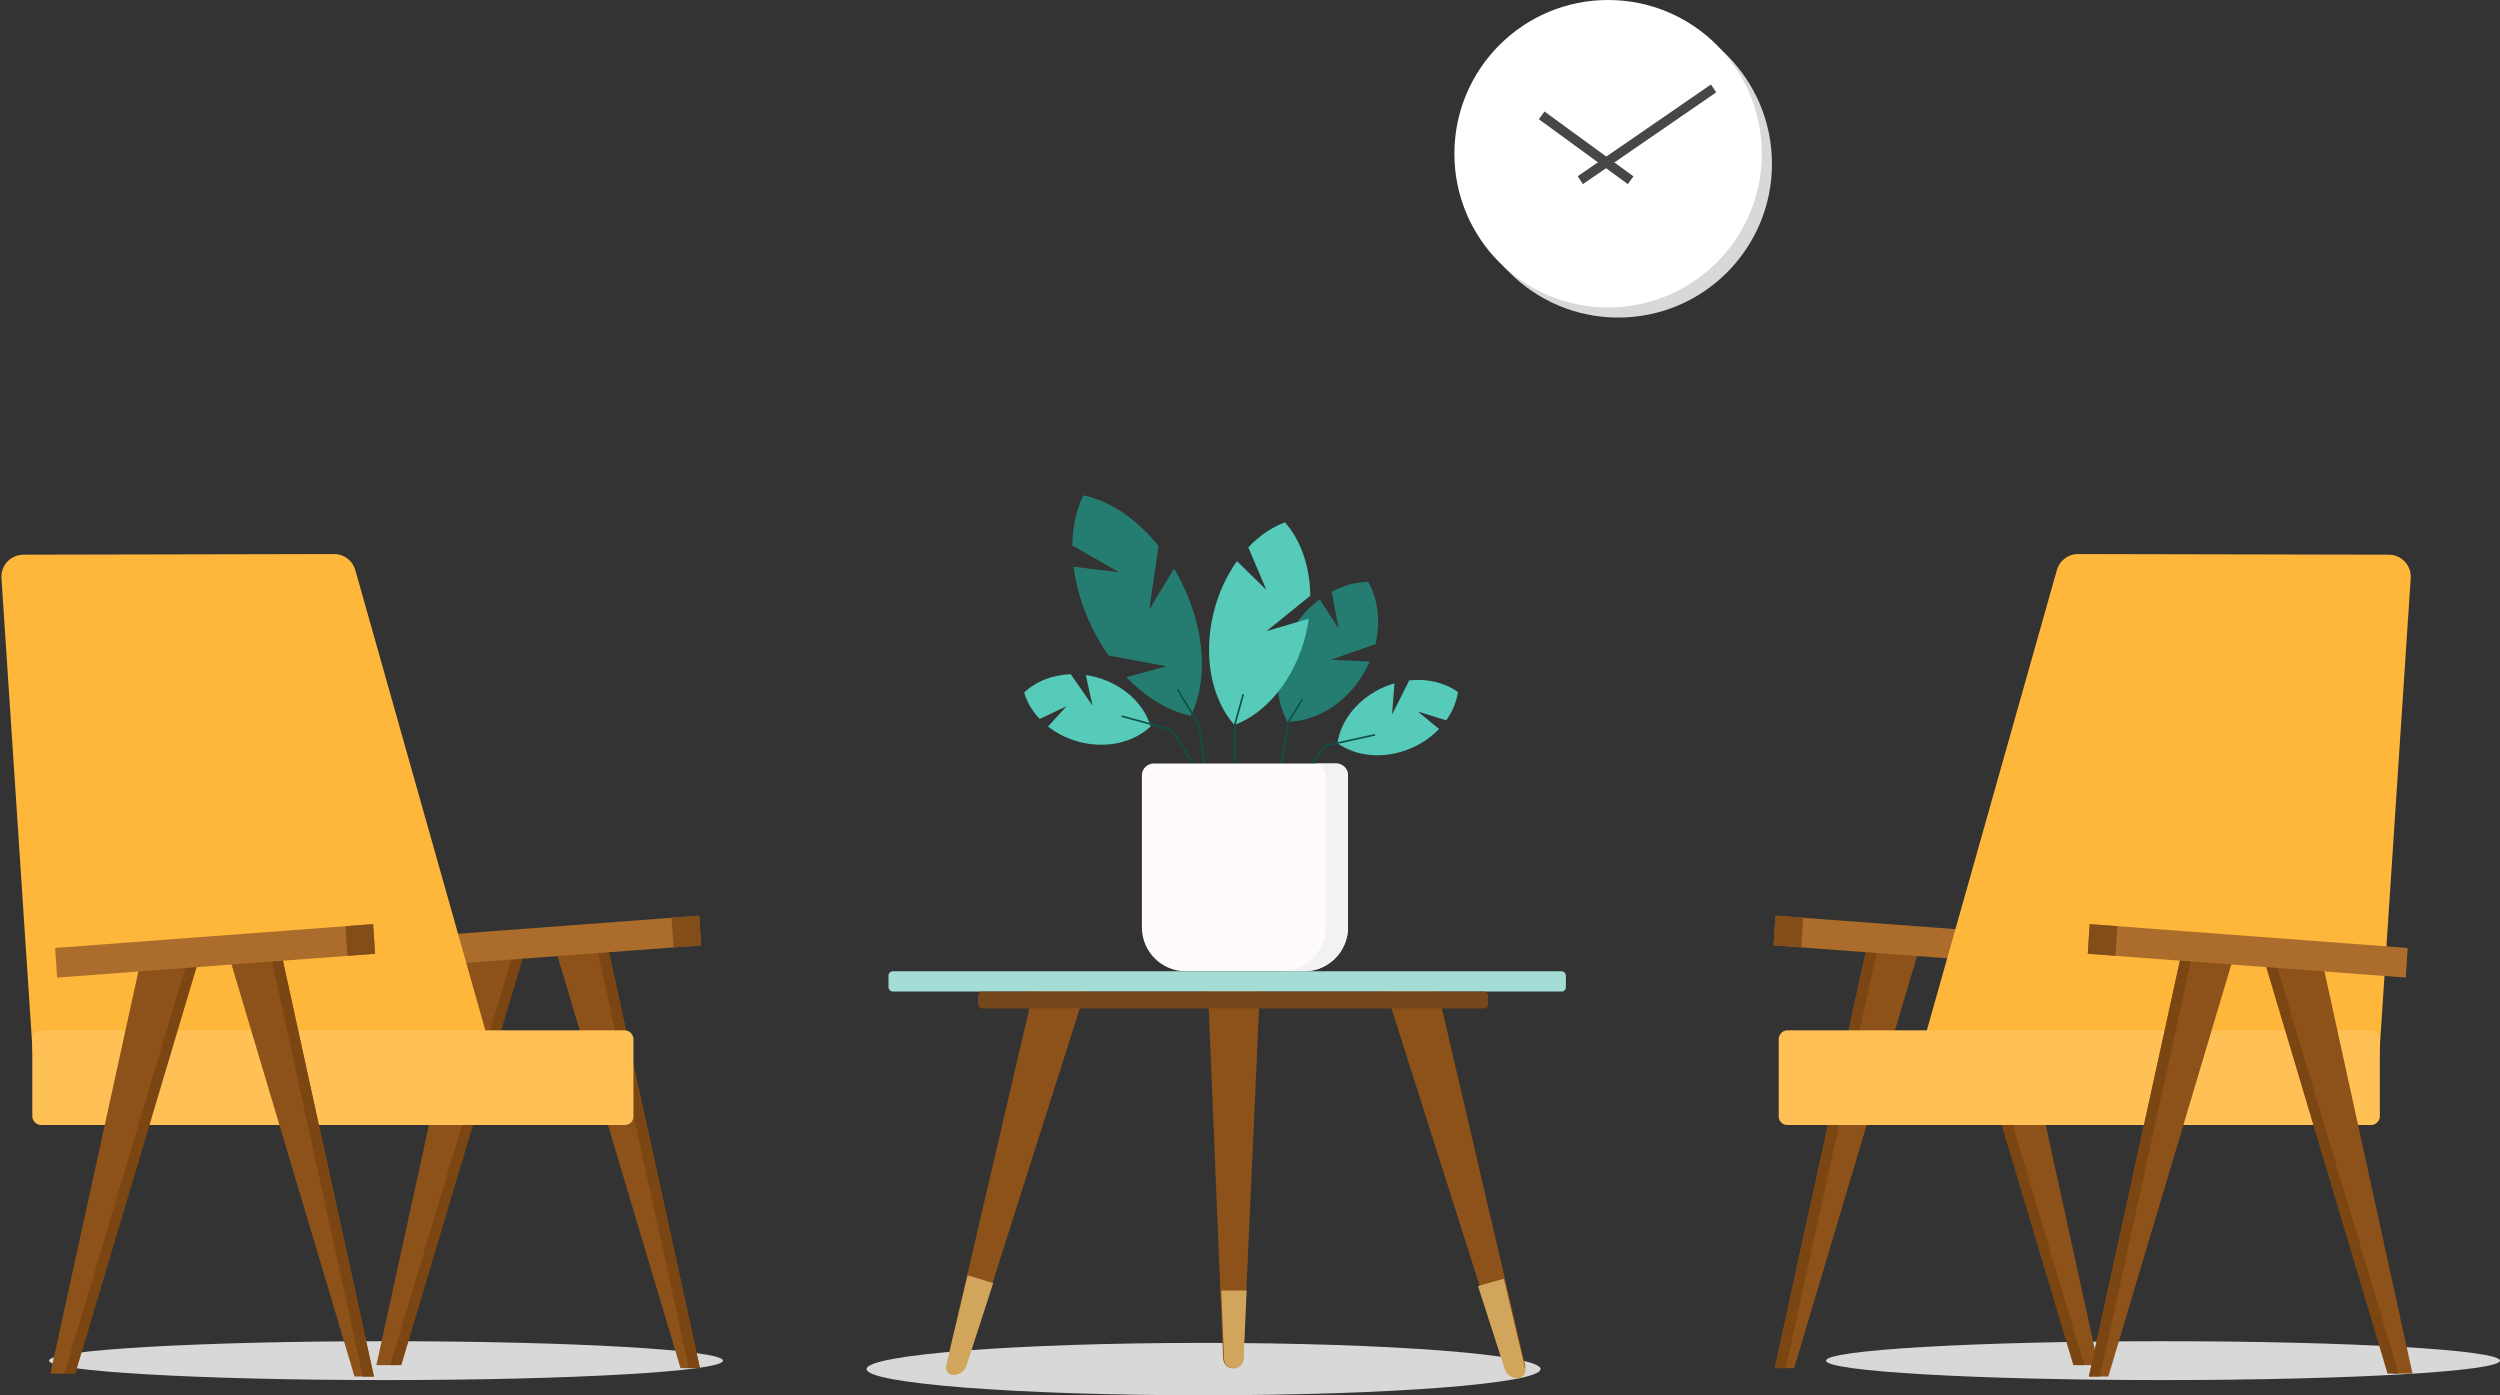 <?xml version="1.0" encoding="UTF-8"?>
<svg width="1480px" height="826px" viewBox="0 0 1480 826" version="1.1" xmlns="http://www.w3.org/2000/svg" xmlns:xlink="http://www.w3.org/1999/xlink">
    <rect x="0" y="0" width="1480" height="826" fill="#333333" stroke="none"/>
    <!-- Generator: Sketch 52.1 (67048) - http://www.bohemiancoding.com/sketch -->
    <title>Illustration</title>
    <desc>Created with Sketch.</desc>
    <g id="website" stroke="none" stroke-width="1" fill="none" fill-rule="evenodd">
        <g id="Coming-Soon" transform="translate(-197, -341)">
            <g id="Illustration" transform="translate(198, 341)">
                <circle id="Oval-Copy" fill="#D8D8D8" cx="957" cy="97" r="91"></circle>
                <circle id="Oval" fill="#FFFFFF" cx="951" cy="91" r="91"></circle>
                <polygon id="Rectangle" fill="#474747" points="1011.914 50 1015 54.669 936.086 109 933 104.331"></polygon>
                <polygon id="Rectangle-Copy" fill="#474747" points="910 70.596 913.328 66 966 104.404 962.672 109"></polygon>
                <ellipse id="Oval-Copy-3" fill="#D8D8D8" cx="227.5" cy="805.5" rx="199.5" ry="11.5"></ellipse>
                <path d="M647.851,393.806 L671.988,398.388 L644.013,377.66 C643.026,371.514 642.503,365.094 642.503,358.49 C642.503,345.097 644.654,332.462 648.463,321.329 L671.255,336.117 L653.297,309.726 C658.271,299.764 664.732,291.587 672.182,285.947 C684.713,295.434 694.446,312.098 699.012,332.367 L677.614,363.812 L701.445,348.351 C701.719,351.672 701.861,355.056 701.861,358.49 C701.861,390.229 689.781,417.71 672.182,431.033 C661.602,423.024 653.017,409.898 647.851,393.806 Z" id="Combined-Shape" fill="#247D70" transform="translate(672.182, 358.49) rotate(-26) translate(-672.182, -358.49) "></path>
                <path d="M662.147,413.829 C662.385,415.845 662.508,417.906 662.508,420.001 C662.508,436.953 654.455,451.63 642.722,458.746 C630.989,451.63 622.936,436.953 622.936,420.001 C622.936,412.827 624.379,406.059 626.932,400.1 L641.397,407.619 L629.989,394.188 C633.324,388.762 637.684,384.312 642.722,381.257 C650.833,386.176 657.185,394.708 660.334,405.107 L645.637,422.411 L662.147,413.829 Z" id="Combined-Shape-Copy-2" fill="#56CBB9" transform="translate(642.722, 420.001) rotate(-75) translate(-642.722, -420.001) "></path>
                <path d="M809.425,378.547 C809.701,380.945 809.843,383.394 809.843,385.883 C809.843,406.802 799.777,424.914 785.111,433.695 C770.445,424.914 760.378,406.802 760.378,385.883 C760.378,377.039 762.177,368.697 765.362,361.35 L783.714,370.767 L769.244,353.948 C773.406,347.289 778.838,341.826 785.111,338.07 C795.34,344.195 803.331,354.859 807.23,367.848 L789.014,389.021 L809.425,378.547 Z" id="Combined-Shape-Copy-4" fill="#247D70" transform="translate(785.111, 385.883) rotate(-330) translate(-785.111, -385.883) "></path>
                <path d="M845.857,418.642 C846.095,420.658 846.218,422.719 846.218,424.814 C846.218,441.766 838.165,456.443 826.432,463.559 C814.699,456.443 806.646,441.766 806.646,424.814 C806.646,417.64 808.089,410.873 810.643,404.914 L825.107,412.432 L813.699,399.001 C817.034,393.575 821.394,389.125 826.432,386.07 C834.543,390.989 840.895,399.521 844.044,409.92 L829.347,427.224 L845.857,418.642 Z" id="Combined-Shape-Copy-3" fill="#56CBB9" transform="translate(826.432, 424.814) scale(1, -1) rotate(-247) translate(-826.432, -424.814) "></path>
                <polyline id="Path" stroke="#0D5147" points="663 424 692.769 432.056 706 453"></polyline>
                <path d="M772.246,359.324 C772.585,362.552 772.76,365.851 772.76,369.207 C772.76,396.257 761.352,419.678 744.73,431.033 C728.109,419.678 716.7,396.257 716.7,369.207 C716.7,357.394 718.876,346.273 722.711,336.547 L743.769,348.876 L727.264,326.988 C731.91,318.795 737.877,312.062 744.73,307.38 C756.33,315.304 765.391,329.105 769.807,345.915 L749.775,372.48 L772.246,359.324 Z" id="Combined-Shape-Copy-5" fill="#56CBB9" transform="translate(744.73, 369.207) rotate(-346) translate(-744.73, -369.207) "></path>
                <polyline id="Path-2" stroke="#0D5147" points="813 435 783.261 441.545 775 453"></polyline>
                <polyline id="Path-3" stroke="#0D5147" points="696 408 708.8 429.185 712 452"></polyline>
                <g id="Group-2-Copy" transform="translate(223, 542)">
                    <g id="Group-4" transform="translate(0, 18.723)">
                        <g id="Group-3">
                            <polygon id="Path-6-Copy-8" fill="#8D5219" points="52.965 1.42108547e-14 84.144 1.42108547e-14 10.298 247.441 -1.189 247.441"></polygon>
                            <path d="M80.862,0 L87.426,0 L13.58,247.441 L7.016,247.441 L80.862,0 Z" id="Combined-Shape" fill="#7C4612"></path>
                        </g>
                        <polygon id="Path-6-Copy-7" fill="#8D5219" transform="translate(147.098, 125.476) scale(-1, 1) translate(-147.098, -125.476) " points="157.99 1.755 189.17 1.755 115.324 249.196 103.837 249.196"></polygon>
                        <path d="M183.795,249.196 L129.641,1.755 L136.205,1.755 L190.359,249.196 L183.795,249.196 Z" id="Combined-Shape" fill="#7C4612"></path>
                    </g>
                    <polygon id="Rectangle" fill="#AB6C2C" transform="translate(96.343, 15.907) rotate(-4) translate(-96.343, -15.907) " points="1.992 7.588 190.775 6.651 190.693 24.227 1.91 25.164"></polygon>
                    <polygon id="Rectangle" fill="#824D18" transform="translate(182.286, 9.469) rotate(-4) translate(-182.286, -9.469) " points="174.119 0.721 190.535 0.64 190.454 18.216 174.038 18.297"></polygon>
                </g>
                <polyline id="Path-4" stroke="#0D5147" points="735 411 730 429.04 730 452"></polyline>
                <polyline id="Path-5" stroke="#0D5147" points="770 414 761.875 427.12 757 455"></polyline>
                <path d="M682,452 L790,452 C793.866,452 797,455.134 797,459 L797,549 C797,563.359 785.359,575 771,575 L701,575 C686.641,575 675,563.359 675,549 L675,459 C675,455.134 678.134,452 682,452 Z" id="Rectangle" fill="#FFFBFB"></path>
                <path d="M776.732,452 L790,452 C793.866,452 797,455.134 797,459 L797,549 C797,563.359 785.359,575 771,575 L757.732,575 C772.091,575 783.732,563.359 783.732,549 L783.732,459 C783.732,455.134 780.598,452 776.732,452 Z" id="Combined-Shape" fill="#F2F2F2"></path>
                <path d="M611.874,582 L643,582 L571.017,808.535 C569.983,811.79 566.961,814 563.547,814 L563.547,814 C561.033,814 558.995,811.962 558.995,809.449 C558.995,809.101 559.035,808.754 559.114,808.416 L611.874,582 Z" id="Path-6" fill="#8D5219"></path>
                <ellipse id="Oval" fill="#D8D8D8" cx="711.5" cy="810.5" rx="199.5" ry="15.5"></ellipse>
                <g id="Group" transform="translate(0, 328)">
                    <path d="M12.806,0.384 L196.794,-0.004 C202.623,-0.016 207.748,3.853 209.332,9.462 L288.623,290.139 C290.574,297.048 286.556,304.232 279.646,306.184 C278.496,306.508 277.307,306.673 276.112,306.673 L31.3,306.673 C24.452,306.673 18.778,301.361 18.328,294.528 L-0.138,14.239 C-0.61,7.075 4.815,0.884 11.979,0.412 C12.255,0.394 12.531,0.385 12.806,0.384 Z" id="Rectangle" fill="#FEB63B"></path>
                    <rect id="Rectangle" fill="#FFC055" x="18.123" y="281.941" width="355.877" height="56.059" rx="5"></rect>
                </g>
                <g id="Group-2" transform="translate(30, 547)">
                    <g id="Group-4" transform="translate(0, 18.723)">
                        <g id="Group-3">
                            <polygon id="Path-6-Copy-8" fill="#8D5219" points="52.965 1.42108547e-14 84.144 1.42108547e-14 10.298 247.441 -1.189 247.441"></polygon>
                            <path d="M80.862,0 L87.426,0 L13.58,247.441 L7.016,247.441 L80.862,0 Z" id="Combined-Shape" fill="#7C4612"></path>
                        </g>
                        <polygon id="Path-6-Copy-7" fill="#8D5219" transform="translate(147.098, 125.476) scale(-1, 1) translate(-147.098, -125.476) " points="157.99 1.755 189.17 1.755 115.324 249.196 103.837 249.196"></polygon>
                        <path d="M183.795,249.196 L129.641,1.755 L136.205,1.755 L190.359,249.196 L183.795,249.196 Z" id="Combined-Shape" fill="#7C4612"></path>
                    </g>
                    <polygon id="Rectangle" fill="#AB6C2C" transform="translate(96.343, 15.907) rotate(-4) translate(-96.343, -15.907) " points="1.992 7.588 190.775 6.651 190.693 24.227 1.91 25.164"></polygon>
                    <polygon id="Rectangle" fill="#824D18" transform="translate(182.286, 9.469) rotate(-4) translate(-182.286, -9.469) " points="174.119 0.721 190.535 0.64 190.454 18.216 174.038 18.297"></polygon>
                </g>
                <ellipse id="Oval-Copy-4" fill="#D8D8D8" transform="translate(1279.5, 805.5) scale(-1, 1) translate(-1279.5, -805.5) " cx="1279.5" cy="805.5" rx="199.5" ry="11.5"></ellipse>
                <g id="Group-2-Copy-3" transform="translate(1144, 676.5) scale(-1, 1) translate(-1144, -676.5) translate(1048, 542)">
                    <g id="Group-4" transform="translate(0, 18.723)">
                        <g id="Group-3">
                            <polygon id="Path-6-Copy-8" fill="#8D5219" points="52.965 1.42108547e-14 84.144 1.42108547e-14 10.298 247.441 -1.189 247.441"></polygon>
                            <path d="M80.862,0 L87.426,0 L13.58,247.441 L7.016,247.441 L80.862,0 Z" id="Combined-Shape" fill="#7C4612"></path>
                        </g>
                        <polygon id="Path-6-Copy-7" fill="#8D5219" transform="translate(147.098, 125.476) scale(-1, 1) translate(-147.098, -125.476) " points="157.99 1.755 189.17 1.755 115.324 249.196 103.837 249.196"></polygon>
                        <path d="M183.795,249.196 L129.641,1.755 L136.205,1.755 L190.359,249.196 L183.795,249.196 Z" id="Combined-Shape" fill="#7C4612"></path>
                    </g>
                    <polygon id="Rectangle" fill="#AB6C2C" transform="translate(96.343, 15.907) rotate(-4) translate(-96.343, -15.907) " points="1.992 7.588 190.775 6.651 190.693 24.227 1.91 25.164"></polygon>
                    <polygon id="Rectangle" fill="#824D18" transform="translate(182.286, 9.469) rotate(-4) translate(-182.286, -9.469) " points="174.119 0.721 190.535 0.64 190.454 18.216 174.038 18.297"></polygon>
                </g>
                <g id="Group-Copy" transform="translate(1239, 497) scale(-1, 1) translate(-1239, -497) translate(1052, 328)">
                    <path d="M12.806,0.384 L196.794,-0.004 C202.623,-0.016 207.748,3.853 209.332,9.462 L288.623,290.139 C290.574,297.048 286.556,304.232 279.646,306.184 C278.496,306.508 277.307,306.673 276.112,306.673 L31.3,306.673 C24.452,306.673 18.778,301.361 18.328,294.528 L-0.138,14.239 C-0.61,7.075 4.815,0.884 11.979,0.412 C12.255,0.394 12.531,0.385 12.806,0.384 Z" id="Rectangle" fill="#FEB63B"></path>
                    <rect id="Rectangle" fill="#FFC055" x="18.123" y="281.941" width="355.877" height="56.059" rx="5"></rect>
                </g>
                <g id="Group-2-Copy-2" transform="translate(1330, 681.5) scale(-1, 1) translate(-1330, -681.5) translate(1234, 547)">
                    <g id="Group-4" transform="translate(0, 18.723)">
                        <g id="Group-3">
                            <polygon id="Path-6-Copy-8" fill="#8D5219" points="52.965 1.42108547e-14 84.144 1.42108547e-14 10.298 247.441 -1.189 247.441"></polygon>
                            <path d="M80.862,0 L87.426,0 L13.58,247.441 L7.016,247.441 L80.862,0 Z" id="Combined-Shape" fill="#7C4612"></path>
                        </g>
                        <polygon id="Path-6-Copy-7" fill="#8D5219" transform="translate(147.098, 125.476) scale(-1, 1) translate(-147.098, -125.476) " points="157.99 1.755 189.17 1.755 115.324 249.196 103.837 249.196"></polygon>
                        <path d="M183.795,249.196 L129.641,1.755 L136.205,1.755 L190.359,249.196 L183.795,249.196 Z" id="Combined-Shape" fill="#7C4612"></path>
                    </g>
                    <polygon id="Rectangle" fill="#AB6C2C" transform="translate(96.343, 15.907) rotate(-4) translate(-96.343, -15.907) " points="1.992 7.588 190.775 6.651 190.693 24.227 1.91 25.164"></polygon>
                    <polygon id="Rectangle" fill="#824D18" transform="translate(182.286, 9.469) rotate(-4) translate(-182.286, -9.469) " points="174.119 0.721 190.535 0.64 190.454 18.216 174.038 18.297"></polygon>
                </g>
                <path d="M587,759.564 L571.123,808.507 C570.06,811.782 567.009,814 563.566,814 C561.047,814 559.005,811.958 559.005,809.438 C559.005,809.083 559.046,808.728 559.128,808.382 L571.828,755 L587,759.564 Z" id="Combined-Shape" fill="#D1A65C"></path>
                <path d="M714,583 L745,583 L735.018,804.295 C734.875,807.487 732.245,810 729.051,810 L729.051,810 C725.859,810 723.237,807.483 723.105,804.294 L714,583 Z" id="Path-6-Copy-2" fill="#8D5219"></path>
                <path d="M737,764 L735.208,804.454 C735.071,807.556 732.516,810 729.411,810 C726.309,810 723.76,807.552 723.634,804.453 L722,764 L737,764 Z" id="Combined-Shape" fill="#D1A65C"></path>
                <path d="M870.874,582 L902,582 L830.017,808.535 C828.983,811.79 825.961,814 822.547,814 L822.547,814 C820.033,814 817.995,811.962 817.995,809.449 C817.995,809.101 818.035,808.754 818.114,808.416 L870.874,582 Z" id="Path-6-Copy" fill="#8D5219" transform="translate(860, 698) scale(-1, 1) translate(-860, -698) "></path>
                <rect id="Rectangle" fill="#A4DDD5" x="525" y="575" width="401" height="12" rx="2.5"></rect>
                <rect id="Rectangle-Copy-4" fill="#75471A" x="578" y="587" width="302" height="10" rx="2.5"></rect>
                <path d="M889.292,757 L901.873,810.34 C901.954,810.686 901.996,811.041 901.996,811.397 C901.996,813.939 899.935,816 897.392,816 C893.927,816 890.857,813.763 889.796,810.464 L874,761.351 L889.292,757 Z" id="Combined-Shape" fill="#D1A65C"></path>
            </g>
        </g>
    </g>
</svg>
